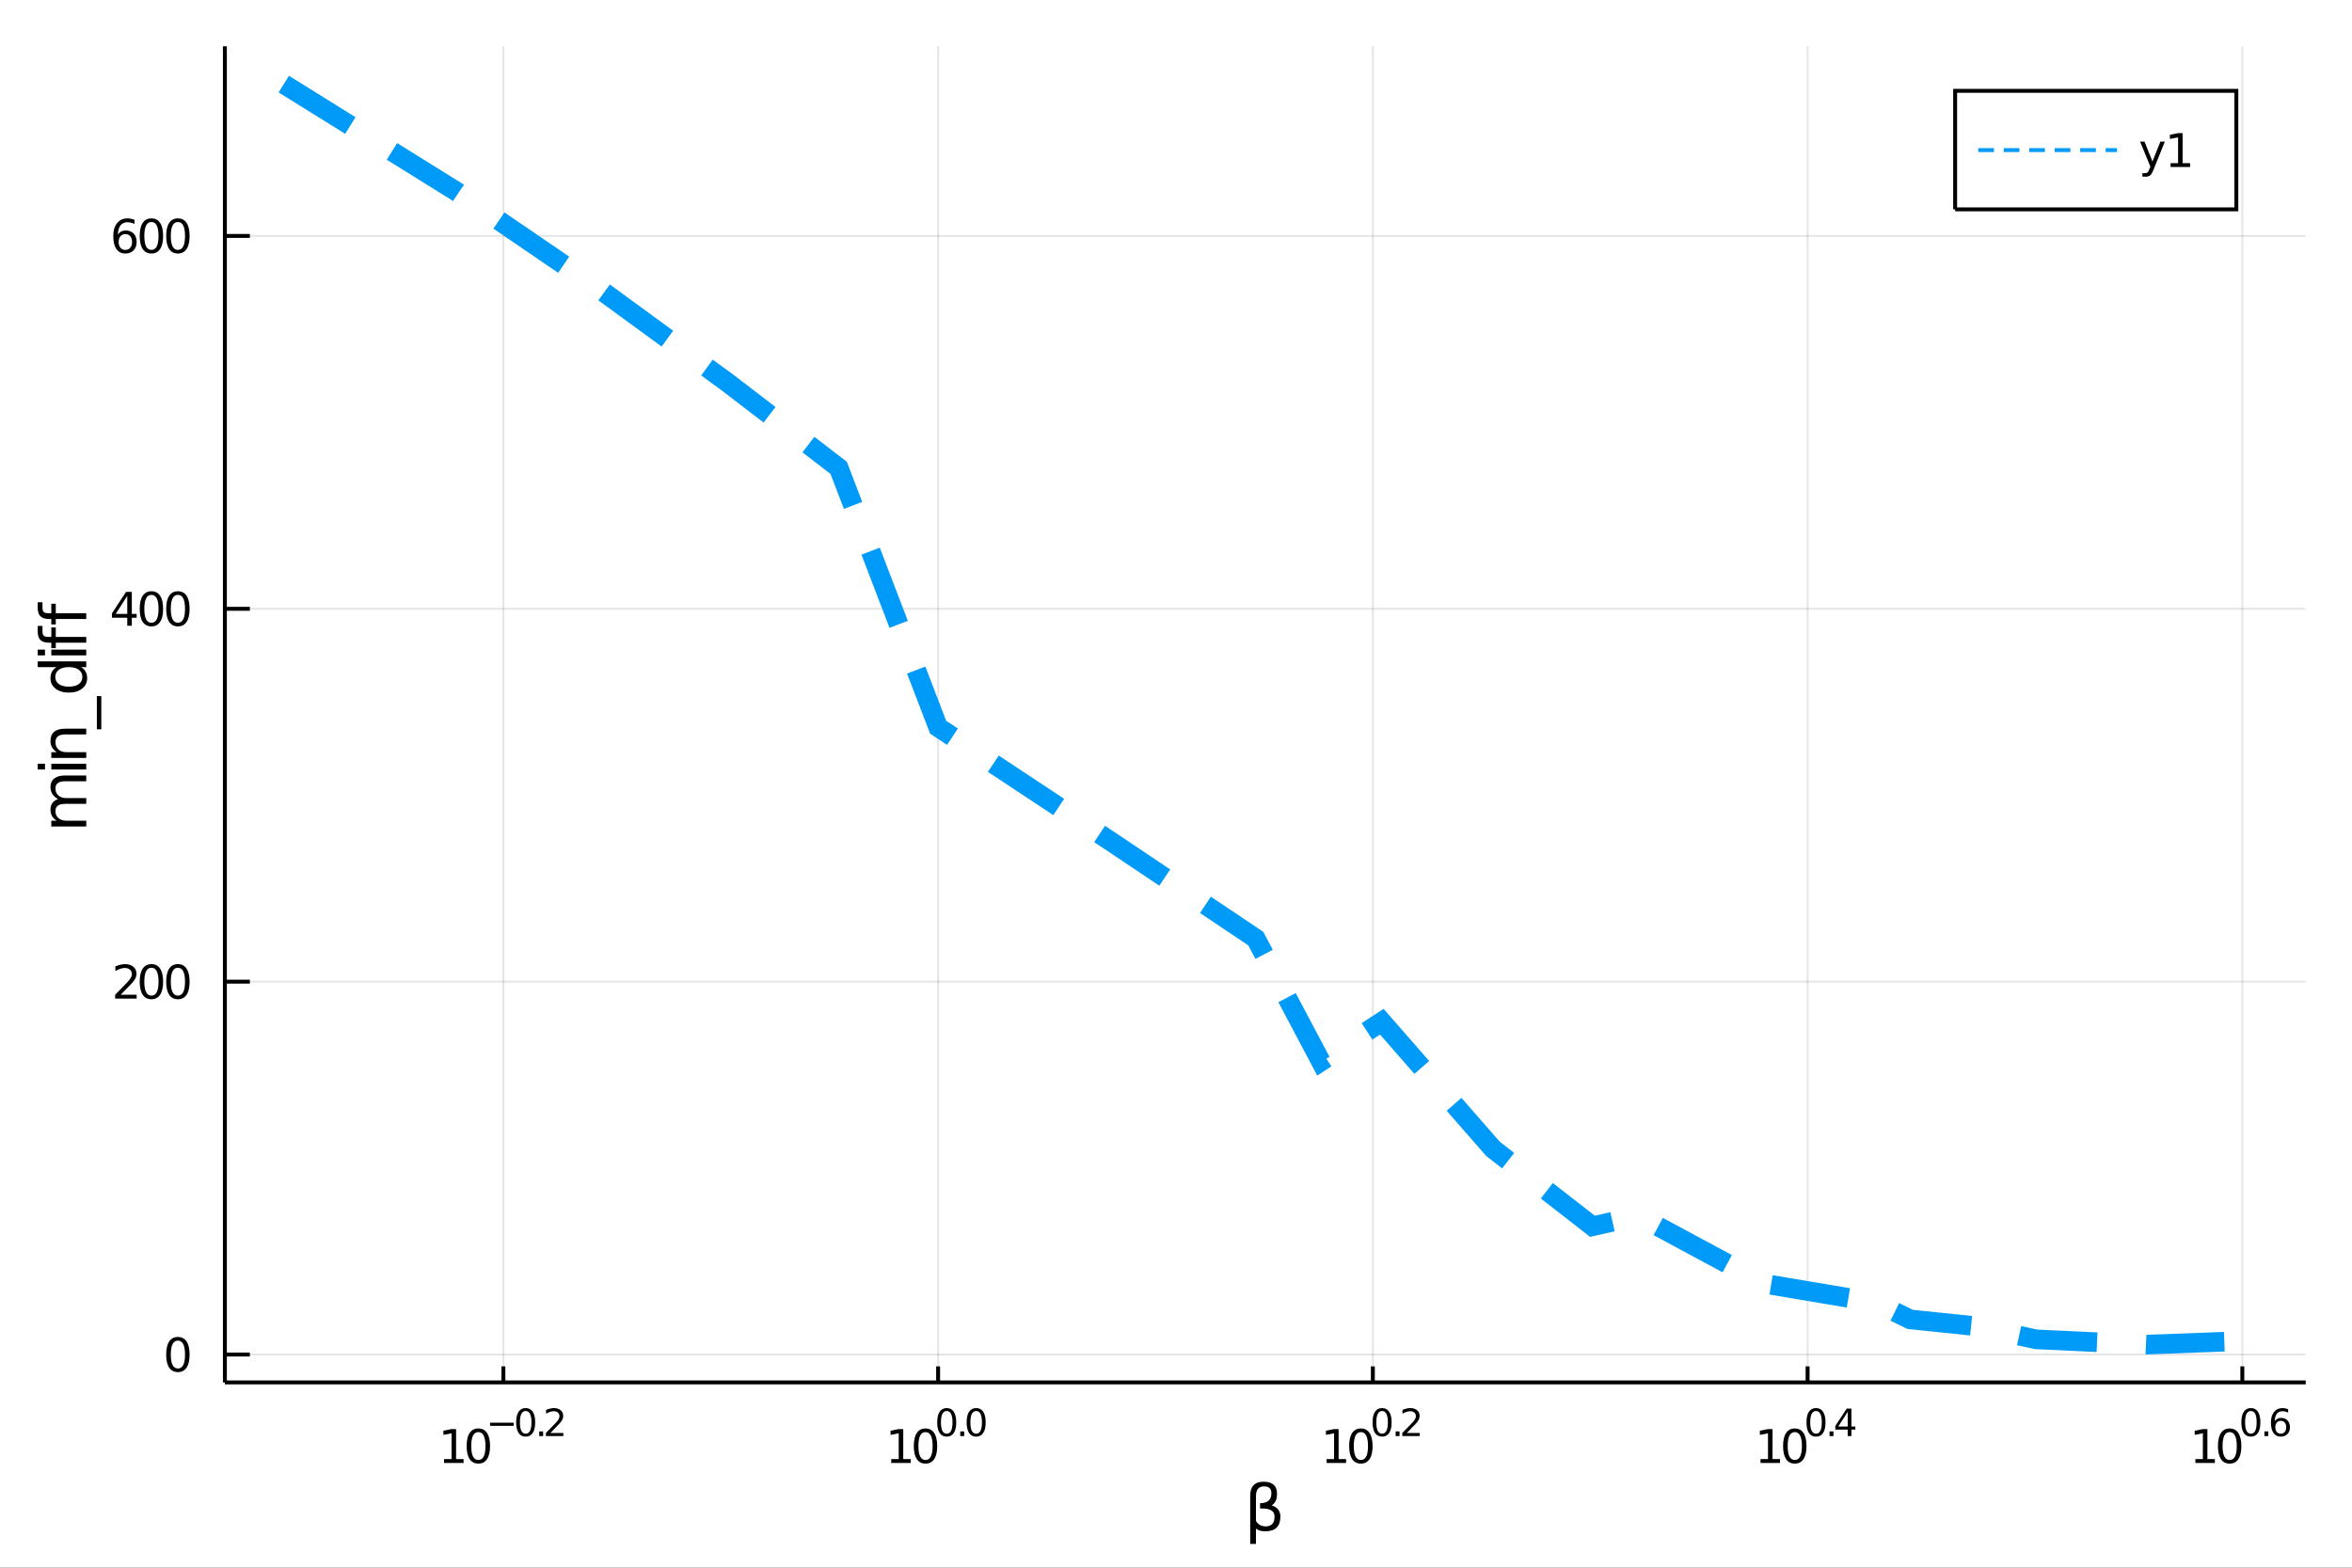 <?xml version="1.0" encoding="utf-8"?>
<svg xmlns="http://www.w3.org/2000/svg" xmlns:xlink="http://www.w3.org/1999/xlink" width="600" height="400" viewBox="0 0 2400 1600">
<rect x="0" y="0" width="2400" height="1600" fill="#333333" stroke="none"/>
<defs>
  <clipPath id="clip020">
    <rect x="0" y="0" width="2400" height="1600"/>
  </clipPath>
</defs>
<path clip-path="url(#clip020)" d="
M0 1600 L2400 1600 L2400 0 L0 0  Z
  " fill="#ffffff" fill-rule="evenodd" fill-opacity="1"/>
<defs>
  <clipPath id="clip021">
    <rect x="480" y="0" width="1681" height="1600"/>
  </clipPath>
</defs>
<path clip-path="url(#clip020)" d="
M229.473 1410.9 L2352.76 1410.9 L2352.76 47.244 L229.473 47.244  Z
  " fill="#ffffff" fill-rule="evenodd" fill-opacity="1"/>
<defs>
  <clipPath id="clip022">
    <rect x="229" y="47" width="2124" height="1365"/>
  </clipPath>
</defs>
<polyline clip-path="url(#clip022)" style="stroke:#000000; stroke-width:2; stroke-opacity:0.1; fill:none" points="
  513.655,1410.9 513.655,47.244 
  "/>
<polyline clip-path="url(#clip022)" style="stroke:#000000; stroke-width:2; stroke-opacity:0.1; fill:none" points="
  957.265,1410.9 957.265,47.244 
  "/>
<polyline clip-path="url(#clip022)" style="stroke:#000000; stroke-width:2; stroke-opacity:0.1; fill:none" points="
  1400.87,1410.9 1400.87,47.244 
  "/>
<polyline clip-path="url(#clip022)" style="stroke:#000000; stroke-width:2; stroke-opacity:0.1; fill:none" points="
  1844.48,1410.9 1844.48,47.244 
  "/>
<polyline clip-path="url(#clip022)" style="stroke:#000000; stroke-width:2; stroke-opacity:0.1; fill:none" points="
  2288.09,1410.9 2288.09,47.244 
  "/>
<polyline clip-path="url(#clip020)" style="stroke:#000000; stroke-width:4; stroke-opacity:1; fill:none" points="
  229.473,1410.9 2352.76,1410.9 
  "/>
<polyline clip-path="url(#clip020)" style="stroke:#000000; stroke-width:4; stroke-opacity:1; fill:none" points="
  513.655,1410.9 513.655,1394.53 
  "/>
<polyline clip-path="url(#clip020)" style="stroke:#000000; stroke-width:4; stroke-opacity:1; fill:none" points="
  957.265,1410.9 957.265,1394.53 
  "/>
<polyline clip-path="url(#clip020)" style="stroke:#000000; stroke-width:4; stroke-opacity:1; fill:none" points="
  1400.87,1410.9 1400.87,1394.53 
  "/>
<polyline clip-path="url(#clip020)" style="stroke:#000000; stroke-width:4; stroke-opacity:1; fill:none" points="
  1844.48,1410.9 1844.48,1394.53 
  "/>
<polyline clip-path="url(#clip020)" style="stroke:#000000; stroke-width:4; stroke-opacity:1; fill:none" points="
  2288.09,1410.9 2288.09,1394.53 
  "/>
<path clip-path="url(#clip020)" d="M 0 0 M453.131 1489.17 L460.77 1489.17 L460.77 1462.8 L452.46 1464.47 L452.46 1460.21 L460.723 1458.54 L465.399 1458.54 L465.399 1489.17 L473.038 1489.17 L473.038 1493.1 L453.131 1493.1 L453.131 1489.17 Z" fill="#000000" fill-rule="evenodd" fill-opacity="1" /><path clip-path="url(#clip020)" d="M 0 0 M488.108 1461.62 Q484.496 1461.62 482.668 1465.19 Q480.862 1468.73 480.862 1475.86 Q480.862 1482.97 482.668 1486.53 Q484.496 1490.07 488.108 1490.07 Q491.742 1490.07 493.547 1486.53 Q495.376 1482.97 495.376 1475.86 Q495.376 1468.73 493.547 1465.19 Q491.742 1461.62 488.108 1461.62 M488.108 1457.92 Q493.918 1457.92 496.973 1462.53 Q500.052 1467.11 500.052 1475.86 Q500.052 1484.59 496.973 1489.19 Q493.918 1493.78 488.108 1493.78 Q482.297 1493.78 479.219 1489.19 Q476.163 1484.59 476.163 1475.86 Q476.163 1467.11 479.219 1462.53 Q482.297 1457.92 488.108 1457.92 Z" fill="#000000" fill-rule="evenodd" fill-opacity="1" /><path clip-path="url(#clip020)" d="M 0 0 M500.052 1452.02 L524.164 1452.02 L524.164 1455.22 L500.052 1455.22 L500.052 1452.02 Z" fill="#000000" fill-rule="evenodd" fill-opacity="1" /><path clip-path="url(#clip020)" d="M 0 0 M536.407 1440.11 Q533.473 1440.11 531.988 1443.01 Q530.521 1445.89 530.521 1451.68 Q530.521 1457.46 531.988 1460.35 Q533.473 1463.23 536.407 1463.23 Q539.36 1463.23 540.827 1460.35 Q542.313 1457.46 542.313 1451.68 Q542.313 1445.89 540.827 1443.01 Q539.36 1440.11 536.407 1440.11 M536.407 1437.11 Q541.128 1437.11 543.611 1440.85 Q546.112 1444.57 546.112 1451.68 Q546.112 1458.77 543.611 1462.51 Q541.128 1466.24 536.407 1466.24 Q531.687 1466.24 529.185 1462.51 Q526.703 1458.77 526.703 1451.68 Q526.703 1444.57 529.185 1440.85 Q531.687 1437.11 536.407 1437.11 Z" fill="#000000" fill-rule="evenodd" fill-opacity="1" /><path clip-path="url(#clip020)" d="M 0 0 M550.231 1460.92 L554.2 1460.92 L554.2 1465.69 L550.231 1465.69 L550.231 1460.92 Z" fill="#000000" fill-rule="evenodd" fill-opacity="1" /><path clip-path="url(#clip020)" d="M 0 0 M561.591 1462.5 L574.85 1462.5 L574.85 1465.69 L557.021 1465.69 L557.021 1462.5 Q559.184 1460.26 562.908 1456.5 Q566.65 1452.72 567.609 1451.63 Q569.434 1449.58 570.149 1448.16 Q570.882 1446.74 570.882 1445.36 Q570.882 1443.12 569.302 1441.71 Q567.741 1440.3 565.221 1440.3 Q563.434 1440.3 561.441 1440.92 Q559.466 1441.54 557.209 1442.8 L557.209 1438.97 Q559.503 1438.05 561.497 1437.58 Q563.491 1437.11 565.146 1437.11 Q569.509 1437.11 572.105 1439.29 Q574.7 1441.47 574.7 1445.12 Q574.7 1446.85 574.042 1448.41 Q573.402 1449.95 571.691 1452.06 Q571.221 1452.6 568.7 1455.22 Q566.18 1457.81 561.591 1462.5 Z" fill="#000000" fill-rule="evenodd" fill-opacity="1" /><path clip-path="url(#clip020)" d="M 0 0 M909.417 1489.17 L917.056 1489.17 L917.056 1462.8 L908.746 1464.47 L908.746 1460.21 L917.01 1458.54 L921.686 1458.54 L921.686 1489.17 L929.324 1489.17 L929.324 1493.1 L909.417 1493.1 L909.417 1489.17 Z" fill="#000000" fill-rule="evenodd" fill-opacity="1" /><path clip-path="url(#clip020)" d="M 0 0 M944.394 1461.62 Q940.783 1461.62 938.954 1465.19 Q937.148 1468.73 937.148 1475.86 Q937.148 1482.97 938.954 1486.53 Q940.783 1490.07 944.394 1490.07 Q948.028 1490.07 949.834 1486.53 Q951.662 1482.97 951.662 1475.86 Q951.662 1468.73 949.834 1465.19 Q948.028 1461.62 944.394 1461.62 M944.394 1457.92 Q950.204 1457.92 953.259 1462.53 Q956.338 1467.11 956.338 1475.86 Q956.338 1484.59 953.259 1489.19 Q950.204 1493.78 944.394 1493.78 Q938.584 1493.78 935.505 1489.19 Q932.449 1484.59 932.449 1475.86 Q932.449 1467.11 935.505 1462.53 Q938.584 1457.92 944.394 1457.92 Z" fill="#000000" fill-rule="evenodd" fill-opacity="1" /><path clip-path="url(#clip020)" d="M 0 0 M966.043 1440.11 Q963.109 1440.11 961.623 1443.01 Q960.156 1445.89 960.156 1451.68 Q960.156 1457.46 961.623 1460.35 Q963.109 1463.23 966.043 1463.23 Q968.996 1463.23 970.463 1460.35 Q971.949 1457.46 971.949 1451.68 Q971.949 1445.89 970.463 1443.01 Q968.996 1440.11 966.043 1440.11 M966.043 1437.11 Q970.764 1437.11 973.246 1440.85 Q975.748 1444.57 975.748 1451.68 Q975.748 1458.77 973.246 1462.51 Q970.764 1466.24 966.043 1466.24 Q961.322 1466.24 958.821 1462.51 Q956.338 1458.77 956.338 1451.68 Q956.338 1444.57 958.821 1440.85 Q961.322 1437.11 966.043 1437.11 Z" fill="#000000" fill-rule="evenodd" fill-opacity="1" /><path clip-path="url(#clip020)" d="M 0 0 M979.867 1460.92 L983.835 1460.92 L983.835 1465.69 L979.867 1465.69 L979.867 1460.92 Z" fill="#000000" fill-rule="evenodd" fill-opacity="1" /><path clip-path="url(#clip020)" d="M 0 0 M996.079 1440.11 Q993.145 1440.11 991.659 1443.01 Q990.192 1445.89 990.192 1451.68 Q990.192 1457.46 991.659 1460.35 Q993.145 1463.23 996.079 1463.23 Q999.032 1463.23 1000.5 1460.35 Q1001.98 1457.46 1001.98 1451.68 Q1001.98 1445.89 1000.5 1443.01 Q999.032 1440.11 996.079 1440.11 M996.079 1437.11 Q1000.8 1437.11 1003.28 1440.85 Q1005.78 1444.57 1005.78 1451.68 Q1005.78 1458.77 1003.28 1462.51 Q1000.8 1466.24 996.079 1466.24 Q991.358 1466.24 988.857 1462.51 Q986.374 1458.77 986.374 1451.68 Q986.374 1444.57 988.857 1440.85 Q991.358 1437.11 996.079 1437.11 Z" fill="#000000" fill-rule="evenodd" fill-opacity="1" /><path clip-path="url(#clip020)" d="M 0 0 M1353.68 1489.17 L1361.31 1489.17 L1361.31 1462.8 L1353 1464.47 L1353 1460.21 L1361.27 1458.54 L1365.94 1458.54 L1365.94 1489.17 L1373.58 1489.17 L1373.58 1493.1 L1353.68 1493.1 L1353.68 1489.17 Z" fill="#000000" fill-rule="evenodd" fill-opacity="1" /><path clip-path="url(#clip020)" d="M 0 0 M1388.65 1461.62 Q1385.04 1461.62 1383.21 1465.19 Q1381.41 1468.73 1381.41 1475.86 Q1381.41 1482.97 1383.21 1486.53 Q1385.04 1490.07 1388.65 1490.07 Q1392.29 1490.07 1394.09 1486.53 Q1395.92 1482.97 1395.92 1475.86 Q1395.92 1468.73 1394.09 1465.19 Q1392.29 1461.62 1388.65 1461.62 M1388.65 1457.92 Q1394.46 1457.92 1397.52 1462.53 Q1400.6 1467.11 1400.6 1475.86 Q1400.6 1484.59 1397.52 1489.19 Q1394.46 1493.78 1388.65 1493.78 Q1382.84 1493.78 1379.76 1489.19 Q1376.71 1484.59 1376.71 1475.86 Q1376.71 1467.11 1379.76 1462.53 Q1382.84 1457.92 1388.65 1457.92 Z" fill="#000000" fill-rule="evenodd" fill-opacity="1" /><path clip-path="url(#clip020)" d="M 0 0 M1410.3 1440.11 Q1407.37 1440.11 1405.88 1443.01 Q1404.41 1445.89 1404.41 1451.68 Q1404.41 1457.46 1405.88 1460.35 Q1407.37 1463.23 1410.3 1463.23 Q1413.25 1463.23 1414.72 1460.35 Q1416.21 1457.46 1416.21 1451.68 Q1416.21 1445.89 1414.72 1443.01 Q1413.25 1440.11 1410.3 1440.11 M1410.3 1437.11 Q1415.02 1437.11 1417.5 1440.85 Q1420.01 1444.57 1420.01 1451.68 Q1420.01 1458.77 1417.5 1462.51 Q1415.02 1466.24 1410.3 1466.24 Q1405.58 1466.24 1403.08 1462.51 Q1400.6 1458.77 1400.6 1451.68 Q1400.6 1444.57 1403.08 1440.85 Q1405.58 1437.11 1410.3 1437.11 Z" fill="#000000" fill-rule="evenodd" fill-opacity="1" /><path clip-path="url(#clip020)" d="M 0 0 M1424.13 1460.92 L1428.09 1460.92 L1428.09 1465.69 L1424.13 1465.69 L1424.13 1460.92 Z" fill="#000000" fill-rule="evenodd" fill-opacity="1" /><path clip-path="url(#clip020)" d="M 0 0 M1435.49 1462.5 L1448.74 1462.5 L1448.74 1465.69 L1430.91 1465.69 L1430.91 1462.5 Q1433.08 1460.26 1436.8 1456.5 Q1440.54 1452.72 1441.5 1451.63 Q1443.33 1449.58 1444.04 1448.16 Q1444.78 1446.74 1444.78 1445.36 Q1444.78 1443.12 1443.2 1441.71 Q1441.64 1440.3 1439.11 1440.3 Q1437.33 1440.3 1435.33 1440.92 Q1433.36 1441.54 1431.1 1442.8 L1431.1 1438.97 Q1433.4 1438.05 1435.39 1437.58 Q1437.38 1437.11 1439.04 1437.11 Q1443.4 1437.11 1446 1439.29 Q1448.59 1441.47 1448.59 1445.12 Q1448.59 1446.85 1447.94 1448.41 Q1447.3 1449.95 1445.58 1452.06 Q1445.11 1452.6 1442.59 1455.22 Q1440.07 1457.81 1435.49 1462.5 Z" fill="#000000" fill-rule="evenodd" fill-opacity="1" /><path clip-path="url(#clip020)" d="M 0 0 M1796.44 1489.17 L1804.08 1489.17 L1804.08 1462.8 L1795.77 1464.47 L1795.77 1460.21 L1804.03 1458.54 L1808.71 1458.54 L1808.71 1489.17 L1816.35 1489.17 L1816.35 1493.1 L1796.44 1493.1 L1796.44 1489.17 Z" fill="#000000" fill-rule="evenodd" fill-opacity="1" /><path clip-path="url(#clip020)" d="M 0 0 M1831.42 1461.62 Q1827.8 1461.62 1825.98 1465.19 Q1824.17 1468.73 1824.17 1475.86 Q1824.17 1482.97 1825.98 1486.53 Q1827.8 1490.07 1831.42 1490.07 Q1835.05 1490.07 1836.86 1486.53 Q1838.68 1482.97 1838.68 1475.86 Q1838.68 1468.73 1836.86 1465.19 Q1835.05 1461.62 1831.42 1461.62 M1831.42 1457.92 Q1837.23 1457.92 1840.28 1462.53 Q1843.36 1467.11 1843.36 1475.86 Q1843.36 1484.59 1840.28 1489.19 Q1837.23 1493.78 1831.42 1493.78 Q1825.61 1493.78 1822.53 1489.19 Q1819.47 1484.59 1819.47 1475.86 Q1819.47 1467.11 1822.53 1462.53 Q1825.61 1457.92 1831.42 1457.92 Z" fill="#000000" fill-rule="evenodd" fill-opacity="1" /><path clip-path="url(#clip020)" d="M 0 0 M1853.06 1440.11 Q1850.13 1440.11 1848.64 1443.01 Q1847.18 1445.89 1847.18 1451.68 Q1847.18 1457.46 1848.64 1460.35 Q1850.13 1463.23 1853.06 1463.23 Q1856.02 1463.23 1857.48 1460.35 Q1858.97 1457.46 1858.97 1451.68 Q1858.97 1445.89 1857.48 1443.01 Q1856.02 1440.11 1853.06 1440.11 M1853.06 1437.11 Q1857.79 1437.11 1860.27 1440.85 Q1862.77 1444.57 1862.77 1451.68 Q1862.77 1458.77 1860.27 1462.51 Q1857.79 1466.24 1853.06 1466.24 Q1848.34 1466.24 1845.84 1462.51 Q1843.36 1458.77 1843.36 1451.68 Q1843.36 1444.57 1845.84 1440.85 Q1848.34 1437.11 1853.06 1437.11 Z" fill="#000000" fill-rule="evenodd" fill-opacity="1" /><path clip-path="url(#clip020)" d="M 0 0 M1866.89 1460.92 L1870.86 1460.92 L1870.86 1465.69 L1866.89 1465.69 L1866.89 1460.92 Z" fill="#000000" fill-rule="evenodd" fill-opacity="1" /><path clip-path="url(#clip020)" d="M 0 0 M1885.41 1440.92 L1875.82 1455.91 L1885.41 1455.91 L1885.41 1440.92 M1884.42 1437.61 L1889.19 1437.61 L1889.19 1455.91 L1893.2 1455.91 L1893.2 1459.07 L1889.19 1459.07 L1889.19 1465.69 L1885.41 1465.69 L1885.41 1459.07 L1872.74 1459.07 L1872.74 1455.41 L1884.42 1437.61 Z" fill="#000000" fill-rule="evenodd" fill-opacity="1" /><path clip-path="url(#clip020)" d="M 0 0 M2240.18 1489.17 L2247.82 1489.17 L2247.82 1462.8 L2239.51 1464.47 L2239.51 1460.21 L2247.77 1458.54 L2252.45 1458.54 L2252.45 1489.17 L2260.09 1489.17 L2260.09 1493.1 L2240.18 1493.1 L2240.18 1489.17 Z" fill="#000000" fill-rule="evenodd" fill-opacity="1" /><path clip-path="url(#clip020)" d="M 0 0 M2275.16 1461.62 Q2271.55 1461.62 2269.72 1465.19 Q2267.91 1468.73 2267.91 1475.86 Q2267.91 1482.97 2269.72 1486.53 Q2271.55 1490.07 2275.16 1490.07 Q2278.79 1490.07 2280.6 1486.53 Q2282.43 1482.97 2282.43 1475.86 Q2282.43 1468.73 2280.6 1465.19 Q2278.79 1461.62 2275.16 1461.62 M2275.16 1457.92 Q2280.97 1457.92 2284.02 1462.53 Q2287.1 1467.11 2287.1 1475.86 Q2287.1 1484.59 2284.02 1489.19 Q2280.97 1493.78 2275.16 1493.78 Q2269.35 1493.78 2266.27 1489.19 Q2263.21 1484.59 2263.21 1475.86 Q2263.21 1467.11 2266.27 1462.53 Q2269.35 1457.92 2275.16 1457.92 Z" fill="#000000" fill-rule="evenodd" fill-opacity="1" /><path clip-path="url(#clip020)" d="M 0 0 M2296.81 1440.11 Q2293.87 1440.11 2292.39 1443.01 Q2290.92 1445.89 2290.92 1451.68 Q2290.92 1457.46 2292.39 1460.35 Q2293.87 1463.23 2296.81 1463.23 Q2299.76 1463.23 2301.23 1460.35 Q2302.71 1457.46 2302.71 1451.68 Q2302.71 1445.89 2301.23 1443.01 Q2299.76 1440.11 2296.81 1440.11 M2296.81 1437.11 Q2301.53 1437.11 2304.01 1440.85 Q2306.51 1444.57 2306.51 1451.68 Q2306.51 1458.77 2304.01 1462.51 Q2301.53 1466.24 2296.81 1466.24 Q2292.09 1466.24 2289.58 1462.51 Q2287.1 1458.77 2287.1 1451.68 Q2287.1 1444.57 2289.58 1440.85 Q2292.09 1437.11 2296.81 1437.11 Z" fill="#000000" fill-rule="evenodd" fill-opacity="1" /><path clip-path="url(#clip020)" d="M 0 0 M2310.63 1460.92 L2314.6 1460.92 L2314.6 1465.69 L2310.63 1465.69 L2310.63 1460.92 Z" fill="#000000" fill-rule="evenodd" fill-opacity="1" /><path clip-path="url(#clip020)" d="M 0 0 M2327.31 1450.14 Q2324.75 1450.14 2323.25 1451.89 Q2321.76 1453.64 2321.76 1456.68 Q2321.76 1459.71 2323.25 1461.48 Q2324.75 1463.23 2327.31 1463.23 Q2329.87 1463.23 2331.36 1461.48 Q2332.86 1459.71 2332.86 1456.68 Q2332.86 1453.64 2331.36 1451.89 Q2329.87 1450.14 2327.31 1450.14 M2334.85 1438.23 L2334.85 1441.69 Q2333.42 1441.02 2331.96 1440.66 Q2330.51 1440.3 2329.08 1440.3 Q2325.32 1440.3 2323.33 1442.84 Q2321.35 1445.38 2321.07 1450.52 Q2322.18 1448.88 2323.85 1448.01 Q2325.53 1447.13 2327.54 1447.13 Q2331.77 1447.13 2334.21 1449.71 Q2336.68 1452.26 2336.68 1456.68 Q2336.68 1461.01 2334.12 1463.62 Q2331.56 1466.24 2327.31 1466.24 Q2322.44 1466.24 2319.86 1462.51 Q2317.29 1458.77 2317.29 1451.68 Q2317.29 1445.02 2320.45 1441.07 Q2323.61 1437.11 2328.93 1437.11 Q2330.36 1437.11 2331.81 1437.39 Q2333.27 1437.67 2334.85 1438.23 Z" fill="#000000" fill-rule="evenodd" fill-opacity="1" /><path clip-path="url(#clip020)" d="M 0 0 M1281.6 1559.99 L1281.6 1575.74 L1275.71 1575.74 L1275.71 1526.76 Q1275.71 1512.25 1289.27 1512.25 Q1303.08 1512.25 1303.08 1524.5 Q1303.08 1533.22 1297.61 1536.4 Q1306.52 1539.27 1306.52 1547.77 Q1306.52 1562.85 1291.18 1562.85 Q1284.43 1562.85 1281.6 1559.99 M1281.6 1552.35 Q1285.13 1557.86 1291.4 1557.86 Q1300.57 1557.86 1300.57 1547.86 Q1300.57 1538.89 1285.8 1539.59 L1285.8 1534.18 Q1297.35 1534.18 1297.35 1523.99 Q1297.35 1517.02 1289.9 1517.02 Q1281.6 1517.02 1281.6 1526.95 L1281.6 1552.35 Z" fill="#000000" fill-rule="evenodd" fill-opacity="1" /><polyline clip-path="url(#clip022)" style="stroke:#000000; stroke-width:2; stroke-opacity:0.1; fill:none" points="
  229.473,1382.45 2352.76,1382.45 
  "/>
<polyline clip-path="url(#clip022)" style="stroke:#000000; stroke-width:2; stroke-opacity:0.1; fill:none" points="
  229.473,1001.9 2352.76,1001.9 
  "/>
<polyline clip-path="url(#clip022)" style="stroke:#000000; stroke-width:2; stroke-opacity:0.1; fill:none" points="
  229.473,621.345 2352.76,621.345 
  "/>
<polyline clip-path="url(#clip022)" style="stroke:#000000; stroke-width:2; stroke-opacity:0.1; fill:none" points="
  229.473,240.792 2352.76,240.792 
  "/>
<polyline clip-path="url(#clip020)" style="stroke:#000000; stroke-width:4; stroke-opacity:1; fill:none" points="
  229.473,1410.9 229.473,47.244 
  "/>
<polyline clip-path="url(#clip020)" style="stroke:#000000; stroke-width:4; stroke-opacity:1; fill:none" points="
  229.473,1382.45 254.952,1382.45 
  "/>
<polyline clip-path="url(#clip020)" style="stroke:#000000; stroke-width:4; stroke-opacity:1; fill:none" points="
  229.473,1001.9 254.952,1001.9 
  "/>
<polyline clip-path="url(#clip020)" style="stroke:#000000; stroke-width:4; stroke-opacity:1; fill:none" points="
  229.473,621.345 254.952,621.345 
  "/>
<polyline clip-path="url(#clip020)" style="stroke:#000000; stroke-width:4; stroke-opacity:1; fill:none" points="
  229.473,240.792 254.952,240.792 
  "/>
<path clip-path="url(#clip020)" d="M 0 0 M181.528 1368.25 Q177.917 1368.25 176.089 1371.81 Q174.283 1375.36 174.283 1382.48 Q174.283 1389.59 176.089 1393.16 Q177.917 1396.7 181.528 1396.7 Q185.163 1396.7 186.968 1393.16 Q188.797 1389.59 188.797 1382.48 Q188.797 1375.36 186.968 1371.81 Q185.163 1368.25 181.528 1368.25 M181.528 1364.54 Q187.338 1364.54 190.394 1369.15 Q193.473 1373.73 193.473 1382.48 Q193.473 1391.21 190.394 1395.82 Q187.338 1400.4 181.528 1400.4 Q175.718 1400.4 172.639 1395.82 Q169.584 1391.21 169.584 1382.48 Q169.584 1373.73 172.639 1369.15 Q175.718 1364.54 181.528 1364.54 Z" fill="#000000" fill-rule="evenodd" fill-opacity="1" /><path clip-path="url(#clip020)" d="M 0 0 M123.126 1015.24 L139.445 1015.24 L139.445 1019.18 L117.501 1019.18 L117.501 1015.24 Q120.163 1012.49 124.746 1007.86 Q129.353 1003.21 130.533 1001.86 Q132.779 999.339 133.658 997.603 Q134.561 995.844 134.561 994.154 Q134.561 991.4 132.617 989.664 Q130.695 987.927 127.593 987.927 Q125.394 987.927 122.941 988.691 Q120.51 989.455 117.732 991.006 L117.732 986.284 Q120.556 985.15 123.01 984.571 Q125.464 983.992 127.501 983.992 Q132.871 983.992 136.066 986.677 Q139.26 989.363 139.26 993.853 Q139.26 995.983 138.45 997.904 Q137.663 999.802 135.556 1002.39 Q134.978 1003.07 131.876 1006.28 Q128.774 1009.48 123.126 1015.24 Z" fill="#000000" fill-rule="evenodd" fill-opacity="1" /><path clip-path="url(#clip020)" d="M 0 0 M154.515 987.696 Q150.903 987.696 149.075 991.261 Q147.269 994.802 147.269 1001.93 Q147.269 1009.04 149.075 1012.6 Q150.903 1016.14 154.515 1016.14 Q158.149 1016.14 159.954 1012.6 Q161.783 1009.04 161.783 1001.93 Q161.783 994.802 159.954 991.261 Q158.149 987.696 154.515 987.696 M154.515 983.992 Q160.325 983.992 163.38 988.599 Q166.459 993.182 166.459 1001.93 Q166.459 1010.66 163.38 1015.27 Q160.325 1019.85 154.515 1019.85 Q148.704 1019.85 145.626 1015.27 Q142.57 1010.66 142.57 1001.93 Q142.57 993.182 145.626 988.599 Q148.704 983.992 154.515 983.992 Z" fill="#000000" fill-rule="evenodd" fill-opacity="1" /><path clip-path="url(#clip020)" d="M 0 0 M181.528 987.696 Q177.917 987.696 176.089 991.261 Q174.283 994.802 174.283 1001.93 Q174.283 1009.04 176.089 1012.6 Q177.917 1016.14 181.528 1016.14 Q185.163 1016.14 186.968 1012.6 Q188.797 1009.04 188.797 1001.93 Q188.797 994.802 186.968 991.261 Q185.163 987.696 181.528 987.696 M181.528 983.992 Q187.338 983.992 190.394 988.599 Q193.473 993.182 193.473 1001.93 Q193.473 1010.66 190.394 1015.27 Q187.338 1019.85 181.528 1019.85 Q175.718 1019.85 172.639 1015.27 Q169.584 1010.66 169.584 1001.93 Q169.584 993.182 172.639 988.599 Q175.718 983.992 181.528 983.992 Z" fill="#000000" fill-rule="evenodd" fill-opacity="1" /><path clip-path="url(#clip020)" d="M 0 0 M129.862 608.139 L118.056 626.588 L129.862 626.588 L129.862 608.139 M128.635 604.065 L134.515 604.065 L134.515 626.588 L139.445 626.588 L139.445 630.477 L134.515 630.477 L134.515 638.625 L129.862 638.625 L129.862 630.477 L114.26 630.477 L114.26 625.963 L128.635 604.065 Z" fill="#000000" fill-rule="evenodd" fill-opacity="1" /><path clip-path="url(#clip020)" d="M 0 0 M154.515 607.143 Q150.903 607.143 149.075 610.708 Q147.269 614.25 147.269 621.379 Q147.269 628.486 149.075 632.051 Q150.903 635.592 154.515 635.592 Q158.149 635.592 159.954 632.051 Q161.783 628.486 161.783 621.379 Q161.783 614.25 159.954 610.708 Q158.149 607.143 154.515 607.143 M154.515 603.44 Q160.325 603.44 163.38 608.046 Q166.459 612.629 166.459 621.379 Q166.459 630.106 163.38 634.713 Q160.325 639.296 154.515 639.296 Q148.704 639.296 145.626 634.713 Q142.57 630.106 142.57 621.379 Q142.57 612.629 145.626 608.046 Q148.704 603.44 154.515 603.44 Z" fill="#000000" fill-rule="evenodd" fill-opacity="1" /><path clip-path="url(#clip020)" d="M 0 0 M181.528 607.143 Q177.917 607.143 176.089 610.708 Q174.283 614.25 174.283 621.379 Q174.283 628.486 176.089 632.051 Q177.917 635.592 181.528 635.592 Q185.163 635.592 186.968 632.051 Q188.797 628.486 188.797 621.379 Q188.797 614.25 186.968 610.708 Q185.163 607.143 181.528 607.143 M181.528 603.44 Q187.338 603.44 190.394 608.046 Q193.473 612.629 193.473 621.379 Q193.473 630.106 190.394 634.713 Q187.338 639.296 181.528 639.296 Q175.718 639.296 172.639 634.713 Q169.584 630.106 169.584 621.379 Q169.584 612.629 172.639 608.046 Q175.718 603.44 181.528 603.44 Z" fill="#000000" fill-rule="evenodd" fill-opacity="1" /><path clip-path="url(#clip020)" d="M 0 0 M127.917 238.929 Q124.769 238.929 122.918 241.081 Q121.089 243.234 121.089 246.984 Q121.089 250.711 122.918 252.887 Q124.769 255.04 127.917 255.04 Q131.066 255.04 132.894 252.887 Q134.746 250.711 134.746 246.984 Q134.746 243.234 132.894 241.081 Q131.066 238.929 127.917 238.929 M137.2 224.276 L137.2 228.535 Q135.441 227.702 133.635 227.262 Q131.853 226.822 130.093 226.822 Q125.464 226.822 123.01 229.947 Q120.58 233.072 120.232 239.392 Q121.598 237.378 123.658 236.313 Q125.718 235.225 128.195 235.225 Q133.404 235.225 136.413 238.396 Q139.445 241.544 139.445 246.984 Q139.445 252.308 136.297 255.526 Q133.149 258.743 127.917 258.743 Q121.922 258.743 118.751 254.16 Q115.58 249.554 115.58 240.827 Q115.58 232.632 119.468 227.771 Q123.357 222.887 129.908 222.887 Q131.667 222.887 133.45 223.234 Q135.255 223.581 137.2 224.276 Z" fill="#000000" fill-rule="evenodd" fill-opacity="1" /><path clip-path="url(#clip020)" d="M 0 0 M154.515 226.591 Q150.903 226.591 149.075 230.155 Q147.269 233.697 147.269 240.827 Q147.269 247.933 149.075 251.498 Q150.903 255.04 154.515 255.04 Q158.149 255.04 159.954 251.498 Q161.783 247.933 161.783 240.827 Q161.783 233.697 159.954 230.155 Q158.149 226.591 154.515 226.591 M154.515 222.887 Q160.325 222.887 163.38 227.493 Q166.459 232.077 166.459 240.827 Q166.459 249.554 163.38 254.16 Q160.325 258.743 154.515 258.743 Q148.704 258.743 145.626 254.16 Q142.57 249.554 142.57 240.827 Q142.57 232.077 145.626 227.493 Q148.704 222.887 154.515 222.887 Z" fill="#000000" fill-rule="evenodd" fill-opacity="1" /><path clip-path="url(#clip020)" d="M 0 0 M181.528 226.591 Q177.917 226.591 176.089 230.155 Q174.283 233.697 174.283 240.827 Q174.283 247.933 176.089 251.498 Q177.917 255.04 181.528 255.04 Q185.163 255.04 186.968 251.498 Q188.797 247.933 188.797 240.827 Q188.797 233.697 186.968 230.155 Q185.163 226.591 181.528 226.591 M181.528 222.887 Q187.338 222.887 190.394 227.493 Q193.473 232.077 193.473 240.827 Q193.473 249.554 190.394 254.16 Q187.338 258.743 181.528 258.743 Q175.718 258.743 172.639 254.16 Q169.584 249.554 169.584 240.827 Q169.584 232.077 172.639 227.493 Q175.718 222.887 181.528 222.887 Z" fill="#000000" fill-rule="evenodd" fill-opacity="1" /><path clip-path="url(#clip020)" d="M 0 0 M59.199 815.533 Q55.253 813.336 53.375 810.281 Q51.497 807.225 51.497 803.088 Q51.497 797.518 55.412 794.494 Q59.295 791.47 66.488 791.47 L88.004 791.47 L88.004 797.358 L66.679 797.358 Q61.555 797.358 59.072 799.173 Q56.589 800.987 56.589 804.711 Q56.589 809.262 59.613 811.904 Q62.637 814.546 67.857 814.546 L88.004 814.546 L88.004 820.434 L66.679 820.434 Q61.523 820.434 59.072 822.248 Q56.589 824.063 56.589 827.85 Q56.589 832.338 59.645 834.98 Q62.669 837.622 67.857 837.622 L88.004 837.622 L88.004 843.51 L52.356 843.51 L52.356 837.622 L57.894 837.622 Q54.616 835.616 53.056 832.815 Q51.497 830.015 51.497 826.163 Q51.497 822.28 53.47 819.575 Q55.444 816.838 59.199 815.533 Z" fill="#000000" fill-rule="evenodd" fill-opacity="1" /><path clip-path="url(#clip020)" d="M 0 0 M52.356 785.327 L52.356 779.471 L88.004 779.471 L88.004 785.327 L52.356 785.327 M38.479 785.327 L38.479 779.471 L45.895 779.471 L45.895 785.327 L38.479 785.327 Z" fill="#000000" fill-rule="evenodd" fill-opacity="1" /><path clip-path="url(#clip020)" d="M 0 0 M66.488 743.696 L88.004 743.696 L88.004 749.552 L66.679 749.552 Q61.618 749.552 59.104 751.525 Q56.589 753.499 56.589 757.446 Q56.589 762.188 59.613 764.925 Q62.637 767.662 67.857 767.662 L88.004 767.662 L88.004 773.551 L52.356 773.551 L52.356 767.662 L57.894 767.662 Q54.68 765.562 53.088 762.729 Q51.497 759.864 51.497 756.141 Q51.497 749.998 55.316 746.847 Q59.104 743.696 66.488 743.696 Z" fill="#000000" fill-rule="evenodd" fill-opacity="1" /><path clip-path="url(#clip020)" d="M 0 0 M98.826 710.467 L103.377 710.467 L103.377 744.332 L98.826 744.332 L98.826 710.467 Z" fill="#000000" fill-rule="evenodd" fill-opacity="1" /><path clip-path="url(#clip020)" d="M 0 0 M57.767 680.866 L38.479 680.866 L38.479 675.01 L88.004 675.01 L88.004 680.866 L82.657 680.866 Q85.84 682.712 87.399 685.545 Q88.927 688.346 88.927 692.292 Q88.927 698.754 83.771 702.828 Q78.615 706.87 70.212 706.87 Q61.809 706.87 56.653 702.828 Q51.497 698.754 51.497 692.292 Q51.497 688.346 53.056 685.545 Q54.584 682.712 57.767 680.866 M70.212 700.823 Q76.673 700.823 80.365 698.181 Q84.026 695.507 84.026 690.86 Q84.026 686.213 80.365 683.54 Q76.673 680.866 70.212 680.866 Q63.751 680.866 60.09 683.54 Q56.398 686.213 56.398 690.86 Q56.398 695.507 60.09 698.181 Q63.751 700.823 70.212 700.823 Z" fill="#000000" fill-rule="evenodd" fill-opacity="1" /><path clip-path="url(#clip020)" d="M 0 0 M52.356 668.867 L52.356 663.01 L88.004 663.01 L88.004 668.867 L52.356 668.867 M38.479 668.867 L38.479 663.01 L45.895 663.01 L45.895 668.867 L38.479 668.867 Z" fill="#000000" fill-rule="evenodd" fill-opacity="1" /><path clip-path="url(#clip020)" d="M 0 0 M38.479 638.821 L43.349 638.821 L43.349 644.422 Q43.349 647.573 44.622 648.815 Q45.895 650.024 49.205 650.024 L52.356 650.024 L52.356 640.38 L56.908 640.38 L56.908 650.024 L88.004 650.024 L88.004 655.912 L56.908 655.912 L56.908 661.514 L52.356 661.514 L52.356 655.912 L49.874 655.912 Q43.922 655.912 41.216 653.143 Q38.479 650.374 38.479 644.359 L38.479 638.821 Z" fill="#000000" fill-rule="evenodd" fill-opacity="1" /><path clip-path="url(#clip020)" d="M 0 0 M38.479 614.631 L43.349 614.631 L43.349 620.233 Q43.349 623.384 44.622 624.625 Q45.895 625.835 49.205 625.835 L52.356 625.835 L52.356 616.19 L56.908 616.19 L56.908 625.835 L88.004 625.835 L88.004 631.723 L56.908 631.723 L56.908 637.325 L52.356 637.325 L52.356 631.723 L49.874 631.723 Q43.922 631.723 41.216 628.954 Q38.479 626.185 38.479 620.169 L38.479 614.631 Z" fill="#000000" fill-rule="evenodd" fill-opacity="1" /><polyline clip-path="url(#clip022)" style="stroke:#009af9; stroke-width:20; stroke-opacity:1; fill:none" stroke-dasharray="80, 50" points="
  289.566,85.838 465.193,195.108 613.685,296.442 742.314,390.386 855.772,477.444 957.265,742.197 1132.89,858.363 1281.38,957.934 1347.84,1083.38 1410.01,1042.77 
  1523.47,1172.54 1624.96,1251.55 1671.96,1240.98 1800.59,1310.24 1914.05,1329.34 1949.08,1346.58 2015.54,1353.49 2077.71,1366.96 2191.17,1372.3 2292.66,1368.52 
  
  "/>
<path clip-path="url(#clip020)" d="
M1995.04 213.659 L2281.98 213.659 L2281.98 92.699 L1995.04 92.699  Z
  " fill="#ffffff" fill-rule="evenodd" fill-opacity="1"/>
<polyline clip-path="url(#clip020)" style="stroke:#000000; stroke-width:4; stroke-opacity:1; fill:none" points="
  1995.04,213.659 2281.98,213.659 2281.98,92.699 1995.04,92.699 1995.04,213.659 
  "/>
<polyline clip-path="url(#clip020)" style="stroke:#009af9; stroke-width:4; stroke-opacity:1; fill:none" stroke-dasharray="16, 10" points="
  2018.63,153.179 2160.19,153.179 
  "/>
<path clip-path="url(#clip020)" d="M 0 0 M2197.62 172.867 Q2195.81 177.496 2194.1 178.908 Q2192.39 180.32 2189.52 180.32 L2186.12 180.32 L2186.12 176.755 L2188.62 176.755 Q2190.37 176.755 2191.35 175.922 Q2192.32 175.089 2193.5 171.987 L2194.26 170.043 L2183.78 144.533 L2188.29 144.533 L2196.39 164.811 L2204.49 144.533 L2209.01 144.533 L2197.62 172.867 Z" fill="#000000" fill-rule="evenodd" fill-opacity="1" /><path clip-path="url(#clip020)" d="M 0 0 M2214.89 166.524 L2222.53 166.524 L2222.53 140.158 L2214.22 141.825 L2214.22 137.566 L2222.48 135.899 L2227.16 135.899 L2227.16 166.524 L2234.8 166.524 L2234.8 170.459 L2214.89 170.459 L2214.89 166.524 Z" fill="#000000" fill-rule="evenodd" fill-opacity="1" /></svg>
